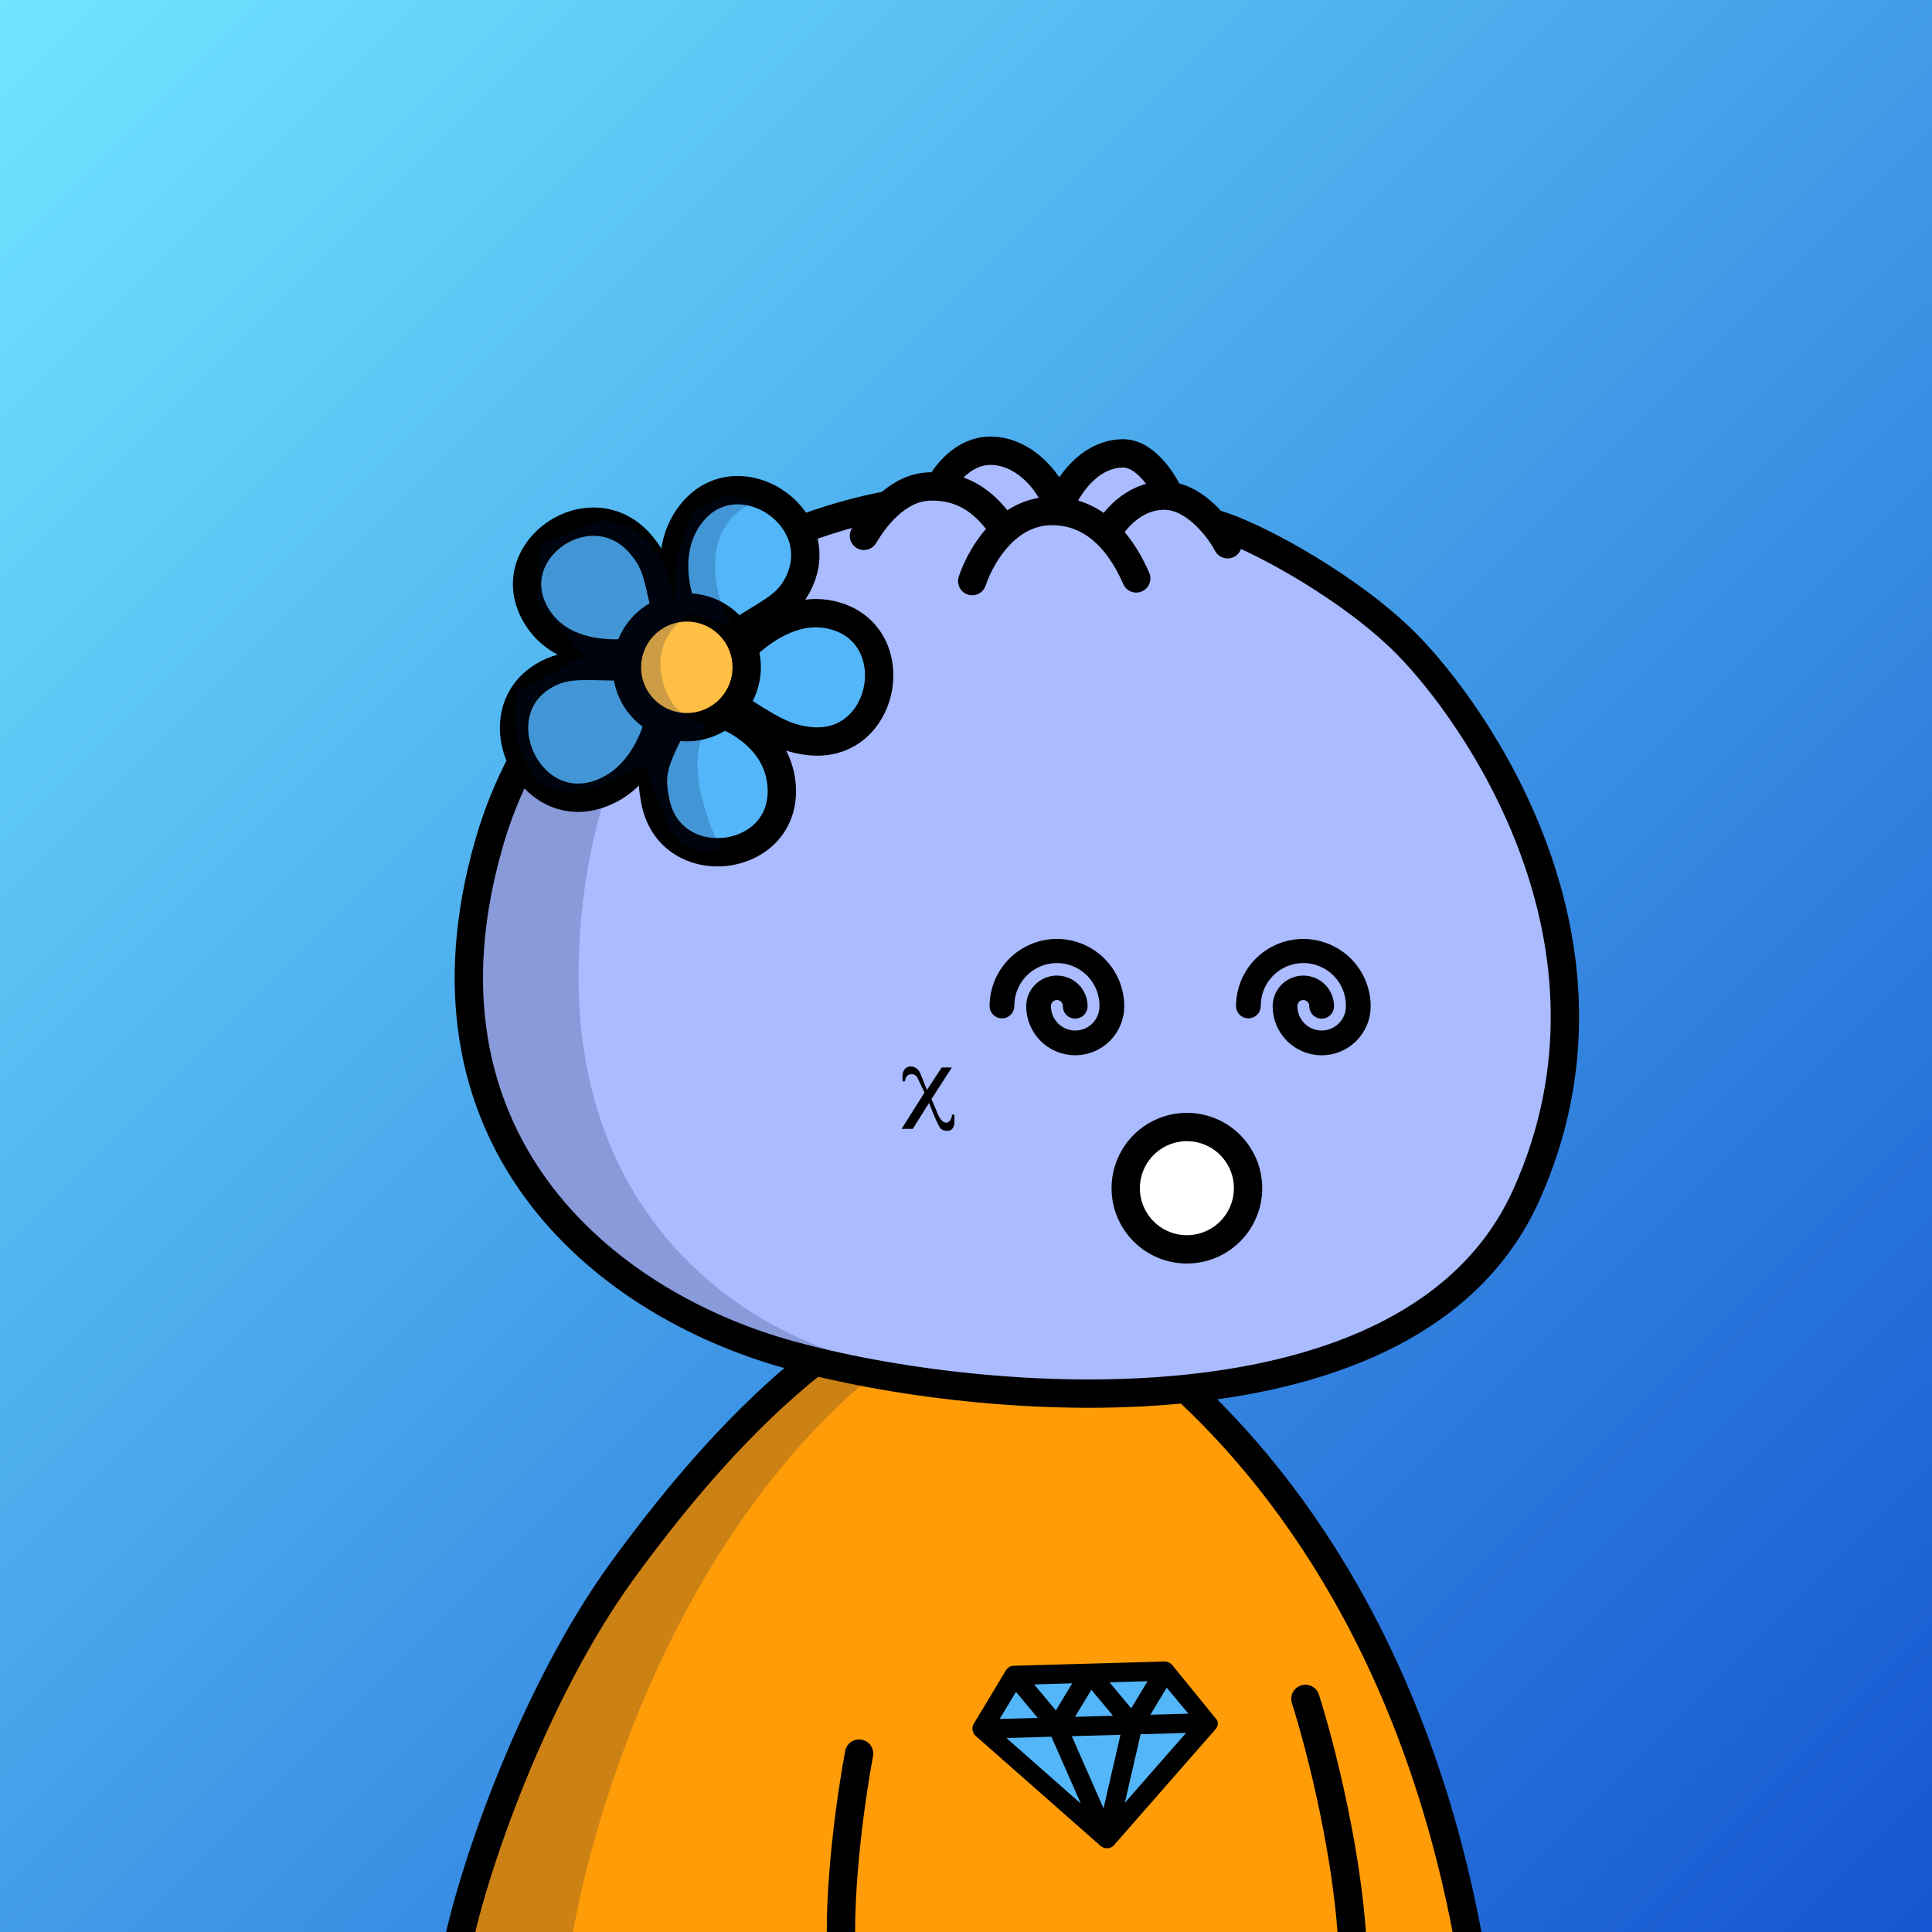<svg
      xmlns="http://www.w3.org/2000/svg"
      preserveAspectRatio="xMidYMin meet"
      fill="none"
      viewBox="0 0 1500 1500"
    >
      <rect x="0" y="0" width="1500" height="1500" fill="#808080" stroke="none"/>
      <g>
      <path fill="url(#prefix__a1)" d="M0 0h1500v1500H0z"/><defs><linearGradient id="prefix__a1" x1="1500" y1="1500" x2="0" y2="0" gradientUnits="userSpaceOnUse">
<stop stop-color="#1555D1"/>
<stop offset="1" stop-color="#70E5FF"/>
</linearGradient></defs>
      <g clip-path="url(#clip0_481_264)">
<path d="M773 1011.5C543.4 1029.9 398.667 1353.5 355 1513H1138.5C1075.7 1127 868.667 1017.83 773 1011.5Z" fill="#FF9C07"/>
<path d="M749.5 1019.5C536 1134 457.448 1414.63 443.159 1511H353.699C350.414 1508.73 357.049 1471.27 409.87 1339.62C462.691 1207.98 569.086 1113.24 605.384 1082.33L674 1033.5L749.5 1019.5Z" fill="#001647" fill-opacity="0.2"/>
<path d="M790.5 1299.5L764 1344L861.5 1424L937.5 1336.5L905.5 1299.5H790.5Z" fill="#53B6F9"/>
<path d="M353.5 1519.5C365.5 1454.33 414.5 1313.6 483.5 1219C530.101 1155.11 577.468 1101.29 629.141 1059.66C710.278 994.299 826.037 996.323 905.02 1064.27C1000.08 1146.05 1103.44 1290.29 1142.5 1519.5M1013.5 1319C1024.83 1354.33 1048.1 1443.9 1050.5 1519.5M667 1361.5C661.167 1392.33 650.3 1467.1 653.5 1519.5" stroke="black" stroke-width="22" stroke-linecap="round"/>
<path d="M945.201 1335.84L910.271 1292.89C909.521 1291.97 908.551 1291.23 907.481 1290.73C906.401 1290.23 905.231 1289.97 904.001 1290L787.021 1293.3C785.841 1293.31 784.671 1293.63 783.641 1294.22C782.621 1294.81 781.751 1295.65 781.121 1296.67L756.011 1338.36C754.181 1341.41 754.891 1345.42 757.691 1347.9L854.321 1433.01C855.771 1434.28 857.641 1434.99 859.511 1434.99C859.671 1434.99 859.831 1434.99 859.991 1434.98C861.901 1434.85 863.631 1434.01 864.871 1432.61L943.751 1342.56C945.381 1340.7 945.861 1338.17 945.201 1335.84ZM922.661 1330.48L893.161 1331.31L905.831 1310.29L922.661 1330.48ZM920.841 1345.46L873.301 1399.71L885.581 1346.45L920.841 1345.46ZM861.431 1306.13L890.941 1305.3L878.271 1326.33L861.431 1306.13ZM869.941 1346.9L856.771 1403.98L832.151 1347.96L869.941 1346.9ZM834.641 1332.95L847.321 1311.93L864.151 1332.12L834.641 1332.95ZM816.321 1348.4L839.101 1400.24L781.361 1349.39L816.321 1348.4ZM802.931 1307.8L832.441 1306.96L819.771 1327.99L802.931 1307.8ZM805.661 1333.77L776.151 1334.6L788.821 1313.56L805.661 1333.77Z" fill="black"/>
</g>
<defs>
<clipPath id="clip0_481_264">
<rect width="1500" height="1500" fill="white"/>
</clipPath>
</defs>
      <g clip-path="url(#clip0_497_1194)">
<path d="M379.667 654.812C432.345 471.574 618.472 401.981 699.114 390.653C740.985 382.718 849.655 375.215 949.364 408.675C980 418.956 1049.88 457.388 1091.92 499.818C1144.47 552.856 1272.97 732.052 1185.05 927.725C1097.12 1123.4 758.414 1092.29 612.749 1051.82C464.472 1010.63 314.48 881.563 379.667 654.812Z" fill="#AABBFF"/>
<path d="M449.293 747.204C454.734 531.068 585.306 432.345 649.911 410C432.292 459.565 365.296 655.455 364 747.204C377.99 984.871 584.496 1053.43 681 1058C601.498 1044.46 443.853 963.339 449.293 747.204Z" fill="#001647" fill-opacity="0.2"/>
<path d="M379.667 654.812C432.345 471.574 618.472 401.981 699.114 390.653C740.985 382.718 849.655 375.215 949.364 408.675C980 418.956 1049.88 457.388 1091.92 499.818C1144.47 552.856 1272.97 732.052 1185.05 927.725C1097.12 1123.4 758.414 1092.29 612.749 1051.82C464.472 1010.63 314.48 881.563 379.667 654.812Z" stroke="black" stroke-width="22" stroke-linecap="round"/>
</g>
<defs>
    <clipPath id="prefix__clip0_299_662"><path fill="#fff" d="M0 0h1500v1500H0z"/></clipPath>
</defs>
      <g clip-path="url(#clip0_624_3503)">
<path d="M820.579 731.479C807.38 731.491 794.726 736.74 785.393 746.073C776.06 755.406 770.811 768.06 770.799 781.259C770.855 783.107 771.629 784.86 772.957 786.148C774.284 787.435 776.06 788.155 777.909 788.155C779.758 788.155 781.534 787.435 782.861 786.148C784.188 784.86 784.962 783.107 785.019 781.259C784.954 776.549 785.826 771.872 787.584 767.502C789.342 763.132 791.951 759.154 795.259 755.8C798.567 752.446 802.509 749.783 806.855 747.966C811.201 746.148 815.865 745.212 820.575 745.212C825.286 745.212 829.95 746.148 834.296 747.966C838.642 749.783 842.584 752.446 845.892 755.8C849.2 759.154 851.809 763.132 853.567 767.502C855.325 771.872 856.197 776.549 856.132 781.259C856.132 786.917 853.885 792.343 849.884 796.344C845.883 800.345 840.457 802.592 834.799 802.592C829.141 802.592 823.715 800.345 819.714 796.344C815.713 792.343 813.465 786.917 813.465 781.259C813.438 780.308 813.599 779.361 813.939 778.472C814.284 777.582 814.806 776.77 815.472 776.086C816.302 775.229 817.335 774.595 818.474 774.243C819.613 773.89 820.823 773.83 821.992 774.067C823.161 774.305 824.251 774.833 825.162 775.603C826.073 776.373 826.776 777.36 827.205 778.472C827.551 779.36 827.714 780.307 827.686 781.259C827.686 783.146 828.435 784.955 829.769 786.289C831.103 787.623 832.912 788.372 834.799 788.372C836.685 788.372 838.495 787.623 839.829 786.289C841.163 784.955 841.912 783.146 841.912 781.259C841.912 775.601 839.665 770.175 835.664 766.174C831.663 762.173 826.237 759.926 820.579 759.926C814.921 759.926 809.495 762.173 805.494 766.174C801.493 770.175 799.245 775.601 799.245 781.259C799.245 790.688 802.991 799.731 809.659 806.399C816.326 813.067 825.369 816.812 834.799 816.812C844.228 816.812 853.271 813.067 859.939 806.399C866.606 799.731 870.352 790.688 870.352 781.259C870.34 768.062 865.092 755.408 855.761 746.075C846.429 736.743 833.776 731.493 820.579 731.479Z" fill="black" stroke="black" stroke-width="5"/>
<path d="M1011.91 731.479C998.714 731.491 986.06 736.74 976.727 746.073C967.394 755.406 962.145 768.06 962.133 781.259C962.189 783.107 962.963 784.86 964.29 786.148C965.618 787.435 967.394 788.155 969.243 788.155C971.092 788.155 972.868 787.435 974.195 786.148C975.522 784.86 976.296 783.107 976.353 781.259C976.288 776.549 977.16 771.872 978.918 767.502C980.676 763.132 983.285 759.154 986.593 755.8C989.901 752.446 993.843 749.783 998.189 747.966C1002.53 746.148 1007.2 745.212 1011.91 745.212C1016.62 745.212 1021.28 746.148 1025.63 747.966C1029.98 749.783 1033.92 752.446 1037.23 755.8C1040.53 759.154 1043.14 763.132 1044.9 767.502C1046.66 771.872 1047.53 776.549 1047.47 781.259C1047.47 786.917 1045.22 792.343 1041.22 796.344C1037.22 800.345 1031.79 802.592 1026.13 802.592C1020.47 802.592 1015.05 800.345 1011.05 796.344C1007.05 792.343 1004.8 786.917 1004.8 781.259C1004.76 780.067 1005.02 778.884 1005.56 777.82C1006.1 776.756 1006.9 775.845 1007.89 775.171C1008.87 774.497 1010.01 774.081 1011.2 773.963C1012.38 773.844 1013.58 774.026 1014.68 774.492C1015.56 774.864 1016.36 775.41 1017.02 776.097C1017.68 776.785 1018.2 777.599 1018.54 778.492C1018.88 779.38 1019.05 780.327 1019.02 781.279C1019.02 783.166 1019.77 784.975 1021.1 786.309C1022.44 787.643 1024.25 788.392 1026.13 788.392C1028.02 788.392 1029.83 787.643 1031.16 786.309C1032.5 784.975 1033.25 783.166 1033.25 781.279C1033.25 775.621 1031 770.195 1027 766.194C1023 762.193 1017.57 759.946 1011.91 759.946C1006.25 759.946 1000.83 762.193 996.828 766.194C992.827 770.195 990.579 775.621 990.579 781.279C990.579 790.708 994.325 799.751 1000.99 806.419C1007.66 813.087 1016.7 816.832 1026.13 816.832C1035.56 816.832 1044.61 813.087 1051.27 806.419C1057.94 799.751 1061.69 790.708 1061.69 781.279C1061.67 768.081 1056.43 755.428 1047.09 746.095C1037.76 736.763 1025.11 731.513 1011.91 731.499V731.479Z" fill="black" stroke="black" stroke-width="5"/>
<path d="M921.5 970C930.895 970 940.078 967.214 947.89 961.995C955.701 956.775 961.789 949.357 965.384 940.677C968.979 931.998 969.92 922.447 968.087 913.233C966.254 904.019 961.731 895.555 955.088 888.912C948.445 882.269 939.981 877.746 930.767 875.913C921.553 874.08 912.002 875.021 903.323 878.616C894.643 882.211 887.225 888.299 882.005 896.11C876.786 903.922 874 913.105 874 922.5C874 928.738 875.229 934.914 877.616 940.677C880.003 946.44 883.502 951.677 887.912 956.088C892.323 960.498 897.56 963.997 903.323 966.384C909.085 968.771 915.262 970 921.5 970Z" fill="white" stroke="black" stroke-width="22" stroke-miterlimit="10" stroke-linecap="round"/>
</g>
<defs>
<clipPath id="clip0_624_3503">
<rect width="1500" height="1500" fill="white"/>
</clipPath>
</defs>
      <g clip-path="url(#clip0_911_278)">
<path d="M741 865.42V871.56C741.01 872.669 740.781 873.767 740.33 874.78C739.07 877.64 736.99 877.78 736.99 877.78C735.893 878.033 734.754 878.046 733.651 877.818C732.548 877.59 731.507 877.127 730.6 876.46C727.96 874.35 721.36 856.25 721.36 856.25L708.65 876.46H700L717.8 848.25L712.21 836.66C711.84 835.888 711.265 835.233 710.547 834.767C709.828 834.301 708.996 834.043 708.14 834.02H708C707.225 833.94 706.442 834.054 705.721 834.351C705.001 834.647 704.365 835.118 703.87 835.72C702.98 836.61 702.66 839.5 702.66 839.5L700.88 839.63C700.634 837.881 700.59 836.109 700.75 834.35C700.862 833.001 701.324 831.705 702.09 830.59C702.61 829.783 703.325 829.12 704.169 828.664C705.014 828.208 705.96 827.972 706.92 827.98C708.535 827.979 710.11 828.479 711.43 829.41C712.762 830.35 713.801 831.646 714.43 833.15L719.69 846.2L731.13 828.8H739L723.2 853.31L727.14 862.63C727.14 862.63 730.14 871.63 734.45 871.63C738.76 871.63 739.16 865.41 739.16 865.41L741 865.42Z" fill="black"/>
</g>
<defs>
<clipPath id="clip0_911_278">
<rect width="1500" height="1500" fill="white"/>
</clipPath>
</defs>
      <g clip-path="url(#clip0_708_296)">
<path d="M711.94 381.541L669.138 415.004L754.914 456.956C786.09 456.451 856.04 454.579 886.429 451.127C916.817 447.675 946.703 430.594 957.848 422.485L912.882 387.272L890.772 360.146L852.07 352.844L816.711 388.83L811.119 369.892L779.2 357.196L748.101 362.456L711.94 381.541Z" fill="#AABBFF"/>
<path d="M754.823 451.145C758.386 440.393 766.661 423.631 780.081 411.559M882.17 449.083C878.062 439.675 870.922 425.659 859.411 414.501M670.743 416.037C678.291 403.405 696.028 378.1 722.448 377.672C724.832 377.634 727.122 377.712 729.323 377.895M780.081 411.559C789.433 403.145 801.285 397.009 815.783 396.774C818.147 396.736 820.438 396.825 822.658 397.03M780.081 411.559C771.884 400.903 758.35 380.305 729.323 377.895M953.095 422.563C946.826 410.677 929.573 387.795 908.089 385.052M859.411 414.501C864.186 404.755 879.655 385.169 903.328 384.785C904.936 384.759 906.524 384.852 908.089 385.052M859.411 414.501C850.192 405.565 838.17 398.463 822.658 397.03M729.323 377.895C734.108 368.72 747.587 350.309 768.512 349.97C795.461 349.534 817.557 375.809 822.658 397.03M908.089 385.052C903.334 374.267 889.367 351.713 871.612 352C849.419 352.36 832.274 370.674 822.592 392.964" stroke="black" stroke-width="22" stroke-linecap="round"/>
<path d="M618.569 574.785L567.825 554.973C630.317 600.206 606.448 639.812 586.702 653.962C527.242 683.908 507.254 638.378 504.692 611.869L511.316 570.318L490.636 599.182C470.827 620.265 425.647 647.212 403.397 586.33C381.146 525.448 441.585 513.424 474.586 515.022L453.426 508.674C424.638 495.751 378.17 460.144 422.595 421.103C467.02 382.063 501.723 430.657 513.522 459.834L524.943 471.777L522.345 458.151C523.774 418.422 540.474 348.783 595.845 388.064C651.216 427.345 610.468 470.557 583.173 487.253L634.506 477.464C649.269 474.233 679.558 478.758 682.617 522.698C685.677 566.639 641.193 575.731 618.569 574.785Z" fill="#53B6F9"/>
<path d="M531.578 477.918C531.578 477.918 511.312 435.004 534.518 401.634C570.061 350.432 649.221 401.98 618.177 456.074C608.705 472.599 594.08 476.691 563.51 497.557" stroke="black" stroke-width="22" stroke-miterlimit="10"/>
<path d="M513.103 554.003C513.103 554.003 505.44 600.709 467.602 615.623C409.574 638.504 370.239 550.369 426.017 522.597C443.071 514.116 458.19 517.925 495.248 517.468" stroke="black" stroke-width="22" stroke-miterlimit="10"/>
<path d="M572.003 508.802C572.003 508.802 605.229 468.731 644.671 477.236C705.078 490.256 688.791 582.988 627.471 575.269C608.742 572.908 597.335 565.93 566.505 545.764" stroke="black" stroke-width="22" stroke-miterlimit="10"/>
<path d="M560.484 554.415C560.484 554.415 602.944 568.401 606.766 608.809C612.623 670.762 519.778 682.514 508.631 621.287C505.229 602.583 505.496 594.146 523.784 560.106" stroke="black" stroke-width="22" stroke-miterlimit="10"/>
<path d="M489.538 506.574C489.538 506.574 440.777 514.364 418.081 480.704C383.272 429.114 459.528 375.584 498.625 423.98C510.562 438.768 510.616 447.744 519.059 483.805" stroke="black" stroke-width="22" stroke-miterlimit="10"/>
<path d="M541.944 563.769C550.978 562.046 559.298 557.683 565.853 551.232C572.407 544.78 576.901 536.53 578.767 527.524C580.632 518.519 579.785 509.162 576.333 500.638C572.881 492.114 566.978 484.804 559.372 479.635C551.766 474.465 542.798 471.666 533.601 471.594C524.404 471.521 515.393 474.177 507.706 479.226C500.019 484.275 494.001 491.49 490.415 499.958C486.828 508.427 485.834 517.769 487.556 526.803C489.867 538.917 496.895 549.618 507.094 556.55C517.294 563.483 529.83 566.079 541.944 563.769Z" fill="#FFBF44" stroke="black" stroke-width="22" stroke-miterlimit="10"/>
<path d="M555.522 432.902C557.559 403.973 578.633 391.596 588.915 389.024C580.072 387.671 562.064 385.016 560.78 385.217C559.497 385.418 545.04 393.168 537.972 397.017L525.885 432.62L523.126 470.048C522.358 464.277 520.235 451.1 517.894 444.561C515.553 438.023 507.941 426.529 504.427 421.6L488.861 408.833L466.744 404.083L448.119 411.115L419.631 423.395C418.654 437.25 416.831 465.269 417.353 466.503C417.875 467.736 441.509 495.597 453.261 509.373L402.342 535.86C399.213 549.093 397.453 581.185 415.45 603.682C433.448 626.18 478.866 606.201 499.326 593.399C501.749 598.363 508.86 614.347 517.922 638.575C526.985 662.803 550.633 661.942 561.324 658.483C558.716 656.7 551.761 646.255 544.813 618.736C537.864 591.216 543.483 573.591 547.161 568.218L546.091 561.398C537.641 560.806 519.338 552.771 513.723 525.371C508.109 497.972 526.557 481.43 536.483 476.584L570.564 486.857C564.701 480.926 553.485 461.831 555.522 432.902Z" fill="#001647" fill-opacity="0.2"/>
</g>
<defs>
<clipPath id="clip0_708_296">
<rect width="1500" height="1500" fill="white"/>
</clipPath>
</defs>
      
    </g>
    </svg>